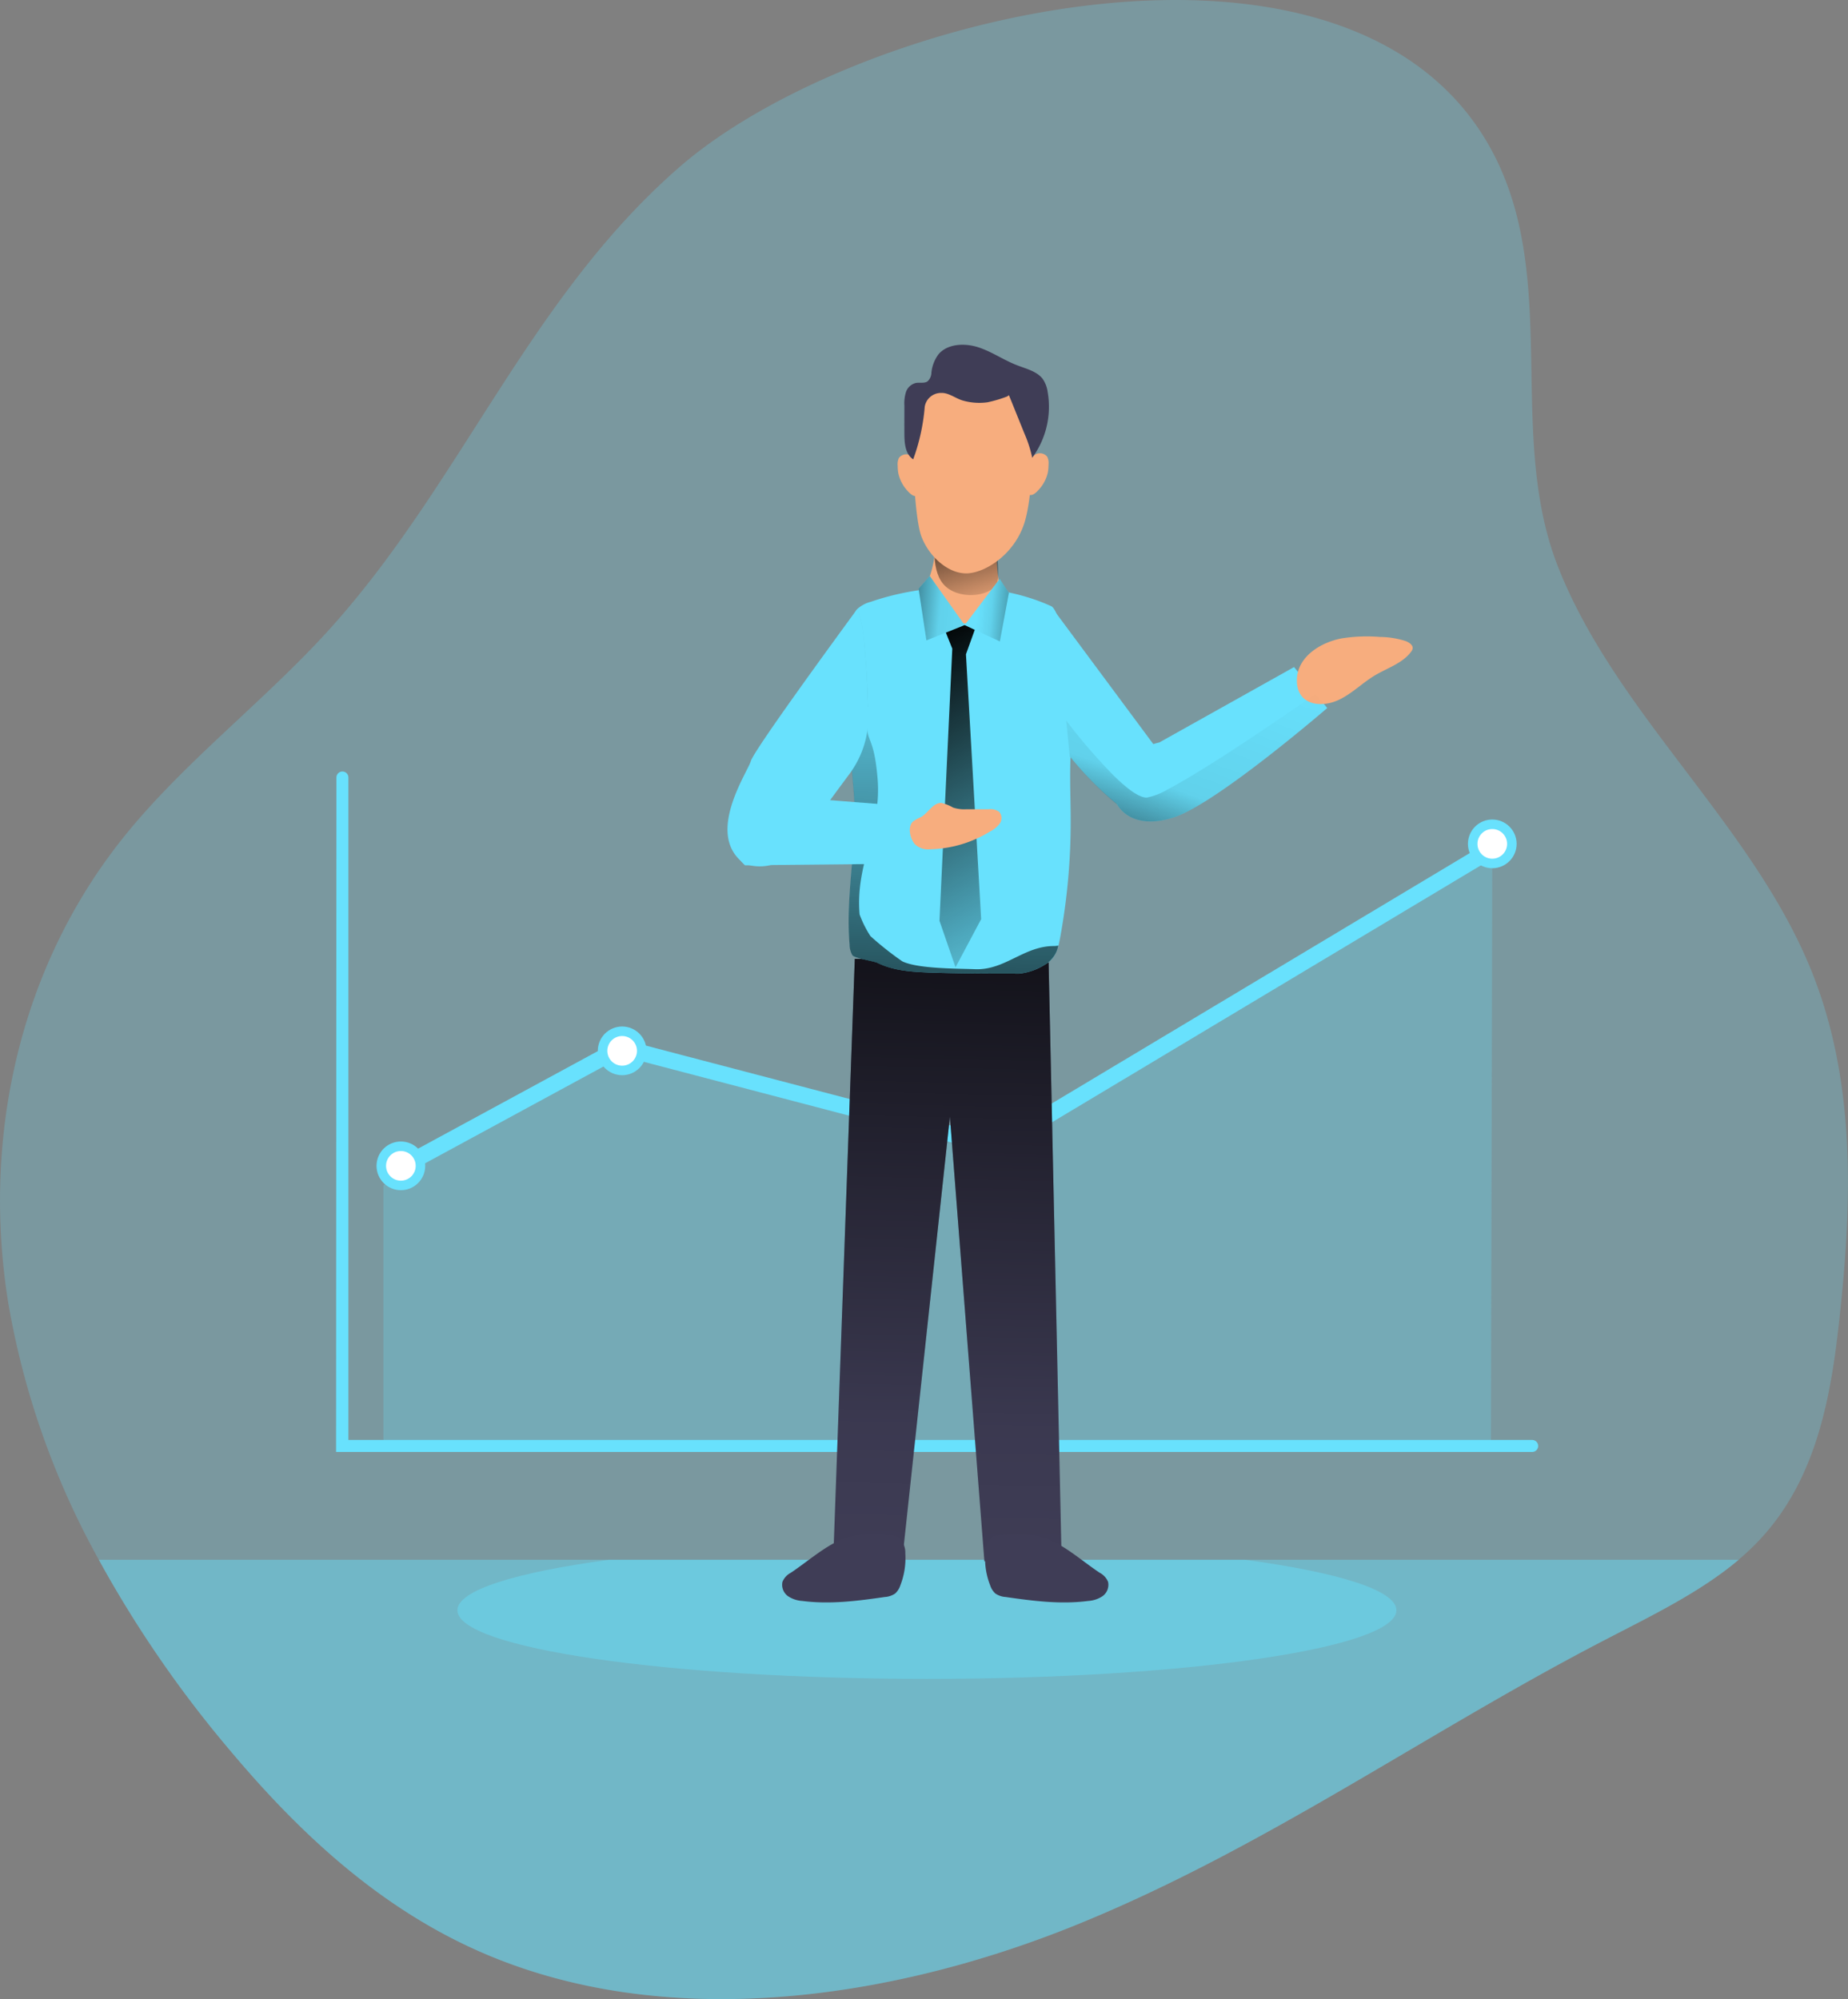 <svg id="Layer_1" data-name="Layer 1" xmlns="http://www.w3.org/2000/svg" xmlns:xlink="http://www.w3.org/1999/xlink" viewBox="0 0 308.59 333.78"><rect x="0" y="0" width="308.59" height="333.78" fill="#808080" stroke="none"/><defs><linearGradient id="linear-gradient" x1="161.37" y1="121.21" x2="158.15" y2="261.93" gradientUnits="userSpaceOnUse"><stop offset="0.01"/><stop offset="0.83" stop-opacity="0.07"/><stop offset="1" stop-opacity="0"/></linearGradient><linearGradient id="linear-gradient-2" x1="209.18" y1="205.62" x2="212.19" y2="96.5" xlink:href="#linear-gradient"/><linearGradient id="linear-gradient-3" x1="209.96" y1="87.65" x2="216.79" y2="110.57" xlink:href="#linear-gradient"/><linearGradient id="linear-gradient-4" x1="144.57" y1="100.67" x2="167.09" y2="102.58" gradientUnits="userSpaceOnUse"><stop offset="0.01"/><stop offset="0.55" stop-opacity="0.07"/><stop offset="1" stop-opacity="0"/></linearGradient><linearGradient id="linear-gradient-5" x1="177.33" y1="102.76" x2="163.25" y2="101.56" xlink:href="#linear-gradient"/><linearGradient id="linear-gradient-6" x1="147.39" y1="108.11" x2="182.37" y2="172.17" xlink:href="#linear-gradient"/><linearGradient id="linear-gradient-7" x1="239.71" y1="159.11" x2="255.59" y2="113.68" gradientUnits="userSpaceOnUse"><stop offset="0.01"/><stop offset="0.48" stop-opacity="0.07"/><stop offset="1" stop-opacity="0"/></linearGradient></defs><title>Sales</title><path d="M359,225.76c-1.4,13.11-3.8,26.94-13.35,37.13a42.46,42.46,0,0,1-3.51,3.32c-6.47,5.46-14.62,9.37-22.41,13.42C290.08,295,263,314.39,231.68,327.12s-69.1,18.09-99.9,4.45c-17-7.52-30.31-20.13-41.57-33.55a192.46,192.46,0,0,1-21.89-31.81,135.49,135.49,0,0,1-15.07-42.57c-4.44-27,1.35-55.85,19.3-78.19,9.91-12.33,23.1-22.35,33.85-34.12C128.62,87,140,55.65,165.26,33.69,195,7.79,277.9-12.18,301,31.05c11.41,21.39,2.27,47.21,11,69.39,9.67,24.56,32.67,43.19,42.44,67.77C361.72,186.52,361.1,206.47,359,225.76Z" transform="translate(-51.82 -5.78)" fill="#68e1fd" opacity="0.25" style="isolation:isolate"/><polygon points="64.02 240.64 64.02 197.93 103.89 175.46 166.43 191.34 249.19 140.9 248.97 241.41 64.02 240.64" fill="#68e1fd" opacity="0.25" style="isolation:isolate"/><polyline points="67.84 194.4 103.76 174.91 166.43 191.34 249.35 141.67" fill="none" stroke="#68e1fd" stroke-linecap="round" stroke-miterlimit="10" stroke-width="2.71"/><path d="M107.94,248.21H307.67a1,1,0,0,0,0-2H110V135.6a1,1,0,0,0-2,0Z" transform="translate(-51.82 -5.78)" fill="#68e1fd"/><path d="M342.17,266.21c-6.47,5.46-14.62,9.37-22.41,13.42C290.08,295,263,314.39,231.68,327.12s-69.1,18.09-99.9,4.45c-17-7.52-30.31-20.13-41.57-33.55a192.46,192.46,0,0,1-21.89-31.81Z" transform="translate(-51.82 -5.78)" fill="#68e1fd" opacity="0.43" style="isolation:isolate"/><path d="M285,274.64c0,6.34-35.1,11.46-78.4,11.46s-78.4-5.12-78.4-11.46c0-3.33,9.77-6.34,25.36-8.43H259.66C275.25,268.3,285,271.31,285,274.64Z" transform="translate(-51.82 -5.78)" fill="#68e1fd" opacity="0.43" style="isolation:isolate"/><polygon points="142.74 160.1 139.19 258.94 150.71 260.02 158.62 186.44 164.38 260.69 177.25 259.35 175.1 160.71 142.74 160.1" fill="#3f3d56"/><polygon points="142.74 160.1 139.19 258.94 150.71 260.02 158.62 186.44 164.38 260.69 177.25 259.35 175.1 160.71 142.74 160.1" fill="url(#linear-gradient)"/><path d="M246.87,137.44a5.09,5.09,0,0,1-2,4.39c-1.61,1.19-4,.1-6.54-1.79h0a54.35,54.35,0,0,1-7.89-8h0c-.77-.95-1.24-1.57-1.24-1.57L227.32,107l17.07,23,.36.48A16.68,16.68,0,0,1,246.87,137.44Z" transform="translate(-51.82 -5.78)" fill="#68e1fd"/><path d="M197.24,106.26a5.32,5.32,0,0,0-2.3,1.24,5.19,5.19,0,0,0-1,2.94c-1.11,9.13-.33,18.37.45,27.54.72,8.58-1.41,16.9-.68,25.48a3.72,3.72,0,0,0,.47,1.83c.32.48,3.7,1,4.22,1.29,2.63,1.27,5.63,1.47,8.55,1.58,5,.18,10,.19,15.06.19a10,10,0,0,0,4.23-1.46c1.94-1.09,2.29-2.75,2.68-4.94a106.8,106.8,0,0,0,1.69-19.22c0-4.79-.34-9.61.32-14.36.44-3.2-1.36-20.36-3.58-21.38C218,102.74,206.37,103.11,197.24,106.26Z" transform="translate(-51.82 -5.78)" fill="#68e1fd"/><path d="M228.54,163.66a4.66,4.66,0,0,1-2.32,3.24,10.07,10.07,0,0,1-4.23,1.45c-5,0-10,0-15.06-.2-2.92-.1-5.92-.3-8.56-1.57-.51-.25-3.9-.82-4.21-1.3a3.66,3.66,0,0,1-.47-1.82c-.73-8.59,1.41-16.9.68-25.48l-.3-3.55c-.65-8-1.11-16-.15-24a6.16,6.16,0,0,1,.71-2.52s0,0,0,0a1.61,1.61,0,0,1,.24-.34l.06-.07c1.17,1.64,1.64,10,1.83,16.24a18.56,18.56,0,0,0-.11,4c.26,1.95,1.2,2,1.71,8,.73,8.58-3.75,14.14-3,22.72a18,18,0,0,0,1.81,3.62,52,52,0,0,0,5.33,4.22c2.63,1.26,9.24,1.19,12.16,1.31,5,.18,8.14-3.88,13.16-3.87A3.58,3.58,0,0,0,228.54,163.66Z" transform="translate(-51.82 -5.78)" fill="url(#linear-gradient-2)"/><path d="M207.08,102a7.37,7.37,0,0,0-.69,3.23,4.45,4.45,0,0,0,1.51,2.6,8.19,8.19,0,0,0,9,1.26,4,4,0,0,0,2.08-2.11,5.81,5.81,0,0,0-.16-3,25.21,25.21,0,0,1-.57-5,8.07,8.07,0,0,0-.29-2.73,4.62,4.62,0,0,0-4.63-2.66c-1.41.07-4.58.91-5.3,2.27-.36.7-.1,2.42-.23,3.25A17,17,0,0,1,207.08,102Z" transform="translate(-51.82 -5.78)" fill="#f7ad7e"/><path d="M208.05,95.74s-1,5.62,1.72,8,8,1.48,8.58-.8-.54-8.18-.54-8.18Z" transform="translate(-51.82 -5.78)" fill="url(#linear-gradient-3)"/><path d="M222.8,93.33c-1.65,4.87-6.1,7.89-9.22,8.17s-6.51-2.55-7.88-6.1-1.55-17.15-1.55-17.15a5.68,5.68,0,0,1,.52-2.63c.43-1,1.23-4,2.3-4.82a27.59,27.59,0,0,1,15.05.32c1,.9,1.56,3.78,1.79,4.31a4.35,4.35,0,0,1,.21,1C224.44,79.71,224.26,89.08,222.8,93.33Z" transform="translate(-51.82 -5.78)" fill="#f7ad7e"/><path d="M204,81.89a1.56,1.56,0,0,0-2.06.33,2.31,2.31,0,0,0-.22,1.28,7.35,7.35,0,0,0,.11,1.32,6.31,6.31,0,0,0,1.69,3.08,2.87,2.87,0,0,0,.69.57,1.09,1.09,0,0,0,.88.09,1.53,1.53,0,0,0,.75-1.25,6.64,6.64,0,0,0-.28-3.25A4.34,4.34,0,0,0,204,81.89Z" transform="translate(-51.82 -5.78)" fill="#f7ad7e"/><path d="M224.63,81.71a1.56,1.56,0,0,1,2.06.33,2.33,2.33,0,0,1,.22,1.28,8.3,8.3,0,0,1-.11,1.32,6.26,6.26,0,0,1-1.69,3.08,2.92,2.92,0,0,1-.69.58,1.09,1.09,0,0,1-.88.08,1.5,1.5,0,0,1-.75-1.25,6.65,6.65,0,0,1,.28-3.25A4.34,4.34,0,0,1,224.63,81.71Z" transform="translate(-51.82 -5.78)" fill="#f7ad7e"/><path d="M224.17,82.23c0-.22-.08-.44-.13-.66a20.83,20.83,0,0,0-1.15-3.39l-2.25-5.57-.36-.87a.14.14,0,0,0,0-.06.07.07,0,0,1,0,.08,1,1,0,0,1-.44.28,21.35,21.35,0,0,1-3.13.91,10,10,0,0,1-4.14-.3c-1.15-.33-2.33-1.31-3.56-1.26l-.18,0a2.75,2.75,0,0,0-2.59,2.28,33.39,33.39,0,0,1-1.93,8.81c-1.32-.89-1.46-2.66-1.47-4.19s0-3.18,0-4.77a6.43,6.43,0,0,1,.26-2.27,2.32,2.32,0,0,1,1.68-1.53c.64-.11,1.37.1,1.91-.25a2,2,0,0,0,.66-1.46,6.16,6.16,0,0,1,1.2-3.09c1.51-1.77,4.39-1.89,6.67-1.14s4.24,2.15,6.47,3c1.51.58,3.25,1,4.22,2.23a5.08,5.08,0,0,1,.86,2.25A14.37,14.37,0,0,1,224.17,82.23Z" transform="translate(-51.82 -5.78)" fill="#3f3d56"/><path d="M196.82,125.12a15.92,15.92,0,0,1-2.75,9.31c-.12.19-.25.37-.38.55-2.68,3.59-6.38,8.64-8.45,11.81a7.71,7.71,0,0,1-9.11,3.21c-6.7-4.81.54-15.27,1.07-17.14s15.12-21.77,17.43-24.94c0,0,0,0,0,0s.2-.27.24-.34l.06-.07c1.17,1.64,1.64,10,1.83,16.24C196.8,124.22,196.81,124.68,196.82,125.12Z" transform="translate(-51.82 -5.78)" fill="#68e1fd"/><path d="M273.45,124h0c-.54.46-17.87,15.38-25.15,18.09-5,1.84-8.46.49-9.95-2h0a6.25,6.25,0,0,1-.75-4.2,4.83,4.83,0,0,1,.17-.68c.95-3.12,4.8-4.64,6.64-5.19.6-.19,1-.27,1-.27l22.5-12.59Z" transform="translate(-51.82 -5.78)" fill="#68e1fd"/><polygon points="155.26 96.17 161.08 104.37 154.7 106.93 153.39 98.29 155.26 96.17" fill="#68e1fd"/><polygon points="166.93 96.65 161.08 104.37 166.96 107.1 168.47 98.99 166.93 96.65" fill="#68e1fd"/><polygon points="155.26 96.17 161.08 104.37 154.7 106.93 153.39 98.29 155.26 96.17" fill="url(#linear-gradient-4)"/><polygon points="166.93 96.65 161.08 104.37 166.96 107.1 168.47 98.99 166.93 96.65" fill="url(#linear-gradient-5)"/><path d="M176.22,150.26l26.7-.27.94-9.55-25.48-2S170.56,145.08,176.22,150.26Z" transform="translate(-51.82 -5.78)" fill="#68e1fd"/><path d="M281.44,118.53c2.08-1.23,4.57-2,6-3.91a1.36,1.36,0,0,0,.27-.52c.1-.59-.52-1-1.07-1.25a14.41,14.41,0,0,0-4.38-.72,26.84,26.84,0,0,0-6.4.24c-3.59.68-7.68,3.19-7.47,7.33.2,3.87,4.11,4.3,7,2.93C277.61,121.58,279.35,119.77,281.44,118.53Z" transform="translate(-51.82 -5.78)" fill="#f7ad7e"/><polygon points="157.95 105.63 159.02 108.31 156.88 153.74 159.56 161.51 163.84 153.47 161.3 109.25 162.77 105.16 161.08 104.37 157.95 105.63" fill="url(#linear-gradient-6)"/><path d="M273.45,124h0c-.54.46-17.87,15.38-25.15,18.09-5,1.84-8.46.49-9.95-2h0a54.35,54.35,0,0,1-7.89-8h0l-.6-6a96,96,0,0,0,7.91,9.16c2.14,2.11,4.23,3.74,5.56,3.7a11.07,11.07,0,0,0,3.56-1.41c7.88-4.13,24.59-15.88,24.59-15.88Z" transform="translate(-51.82 -5.78)" fill="url(#linear-gradient-7)"/><path d="M183.88,268.38a3,3,0,0,0-1.4,1.52,2.34,2.34,0,0,0,.92,2.39,4.84,4.84,0,0,0,2.41.8c4.59.6,9.2,0,13.75-.66a3.45,3.45,0,0,0,1.75-.59,3.24,3.24,0,0,0,.86-1.37,12.45,12.45,0,0,0,.82-5.36,3.25,3.25,0,0,0-1.19-2.66,2.85,2.85,0,0,0-1.22-.3c-2.64-.21-5.85-.34-8.34.72C189.33,264.13,186.55,266.6,183.88,268.38Z" transform="translate(-51.82 -5.78)" fill="#3f3d56"/><path d="M235.45,268.38a3,3,0,0,1,1.4,1.52,2.34,2.34,0,0,1-.92,2.39,4.84,4.84,0,0,1-2.41.8c-4.59.6-9.2,0-13.76-.66a3.45,3.45,0,0,1-1.74-.59,3.24,3.24,0,0,1-.86-1.37,12.3,12.3,0,0,1-.82-5.36,3.25,3.25,0,0,1,1.19-2.66,2.84,2.84,0,0,1,1.21-.3c2.65-.21,5.86-.34,8.34.72C230,264.13,232.77,266.6,235.45,268.38Z" transform="translate(-51.82 -5.78)" fill="#3f3d56"/><path d="M217.15,144.61a4.45,4.45,0,0,0,1.6-1.31,1.59,1.59,0,0,0-.05-1.93,2.35,2.35,0,0,0-1.75-.47h-3.72a6.11,6.11,0,0,1-2.26-.28,6.84,6.84,0,0,0-1.94-.77c-1.42-.06-2.19,1.66-3.44,2.37a5.51,5.51,0,0,0-1.38.79c-.87.93-.39,2.81.35,3.69a3.17,3.17,0,0,0,2.64.88A19.88,19.88,0,0,0,217.15,144.61Z" transform="translate(-51.82 -5.78)" fill="#f7ad7e"/><circle cx="103.89" cy="175.46" r="3.27" fill="#fff" stroke="#68e1fd" stroke-linecap="round" stroke-miterlimit="10" stroke-width="1.59"/><circle cx="249.19" cy="140.9" r="3.27" fill="#fff" stroke="#68e1fd" stroke-linecap="round" stroke-miterlimit="10" stroke-width="1.59"/><circle cx="66.94" cy="194.66" r="3.27" fill="#fff" stroke="#68e1fd" stroke-linecap="round" stroke-miterlimit="10" stroke-width="1.59"/></svg>